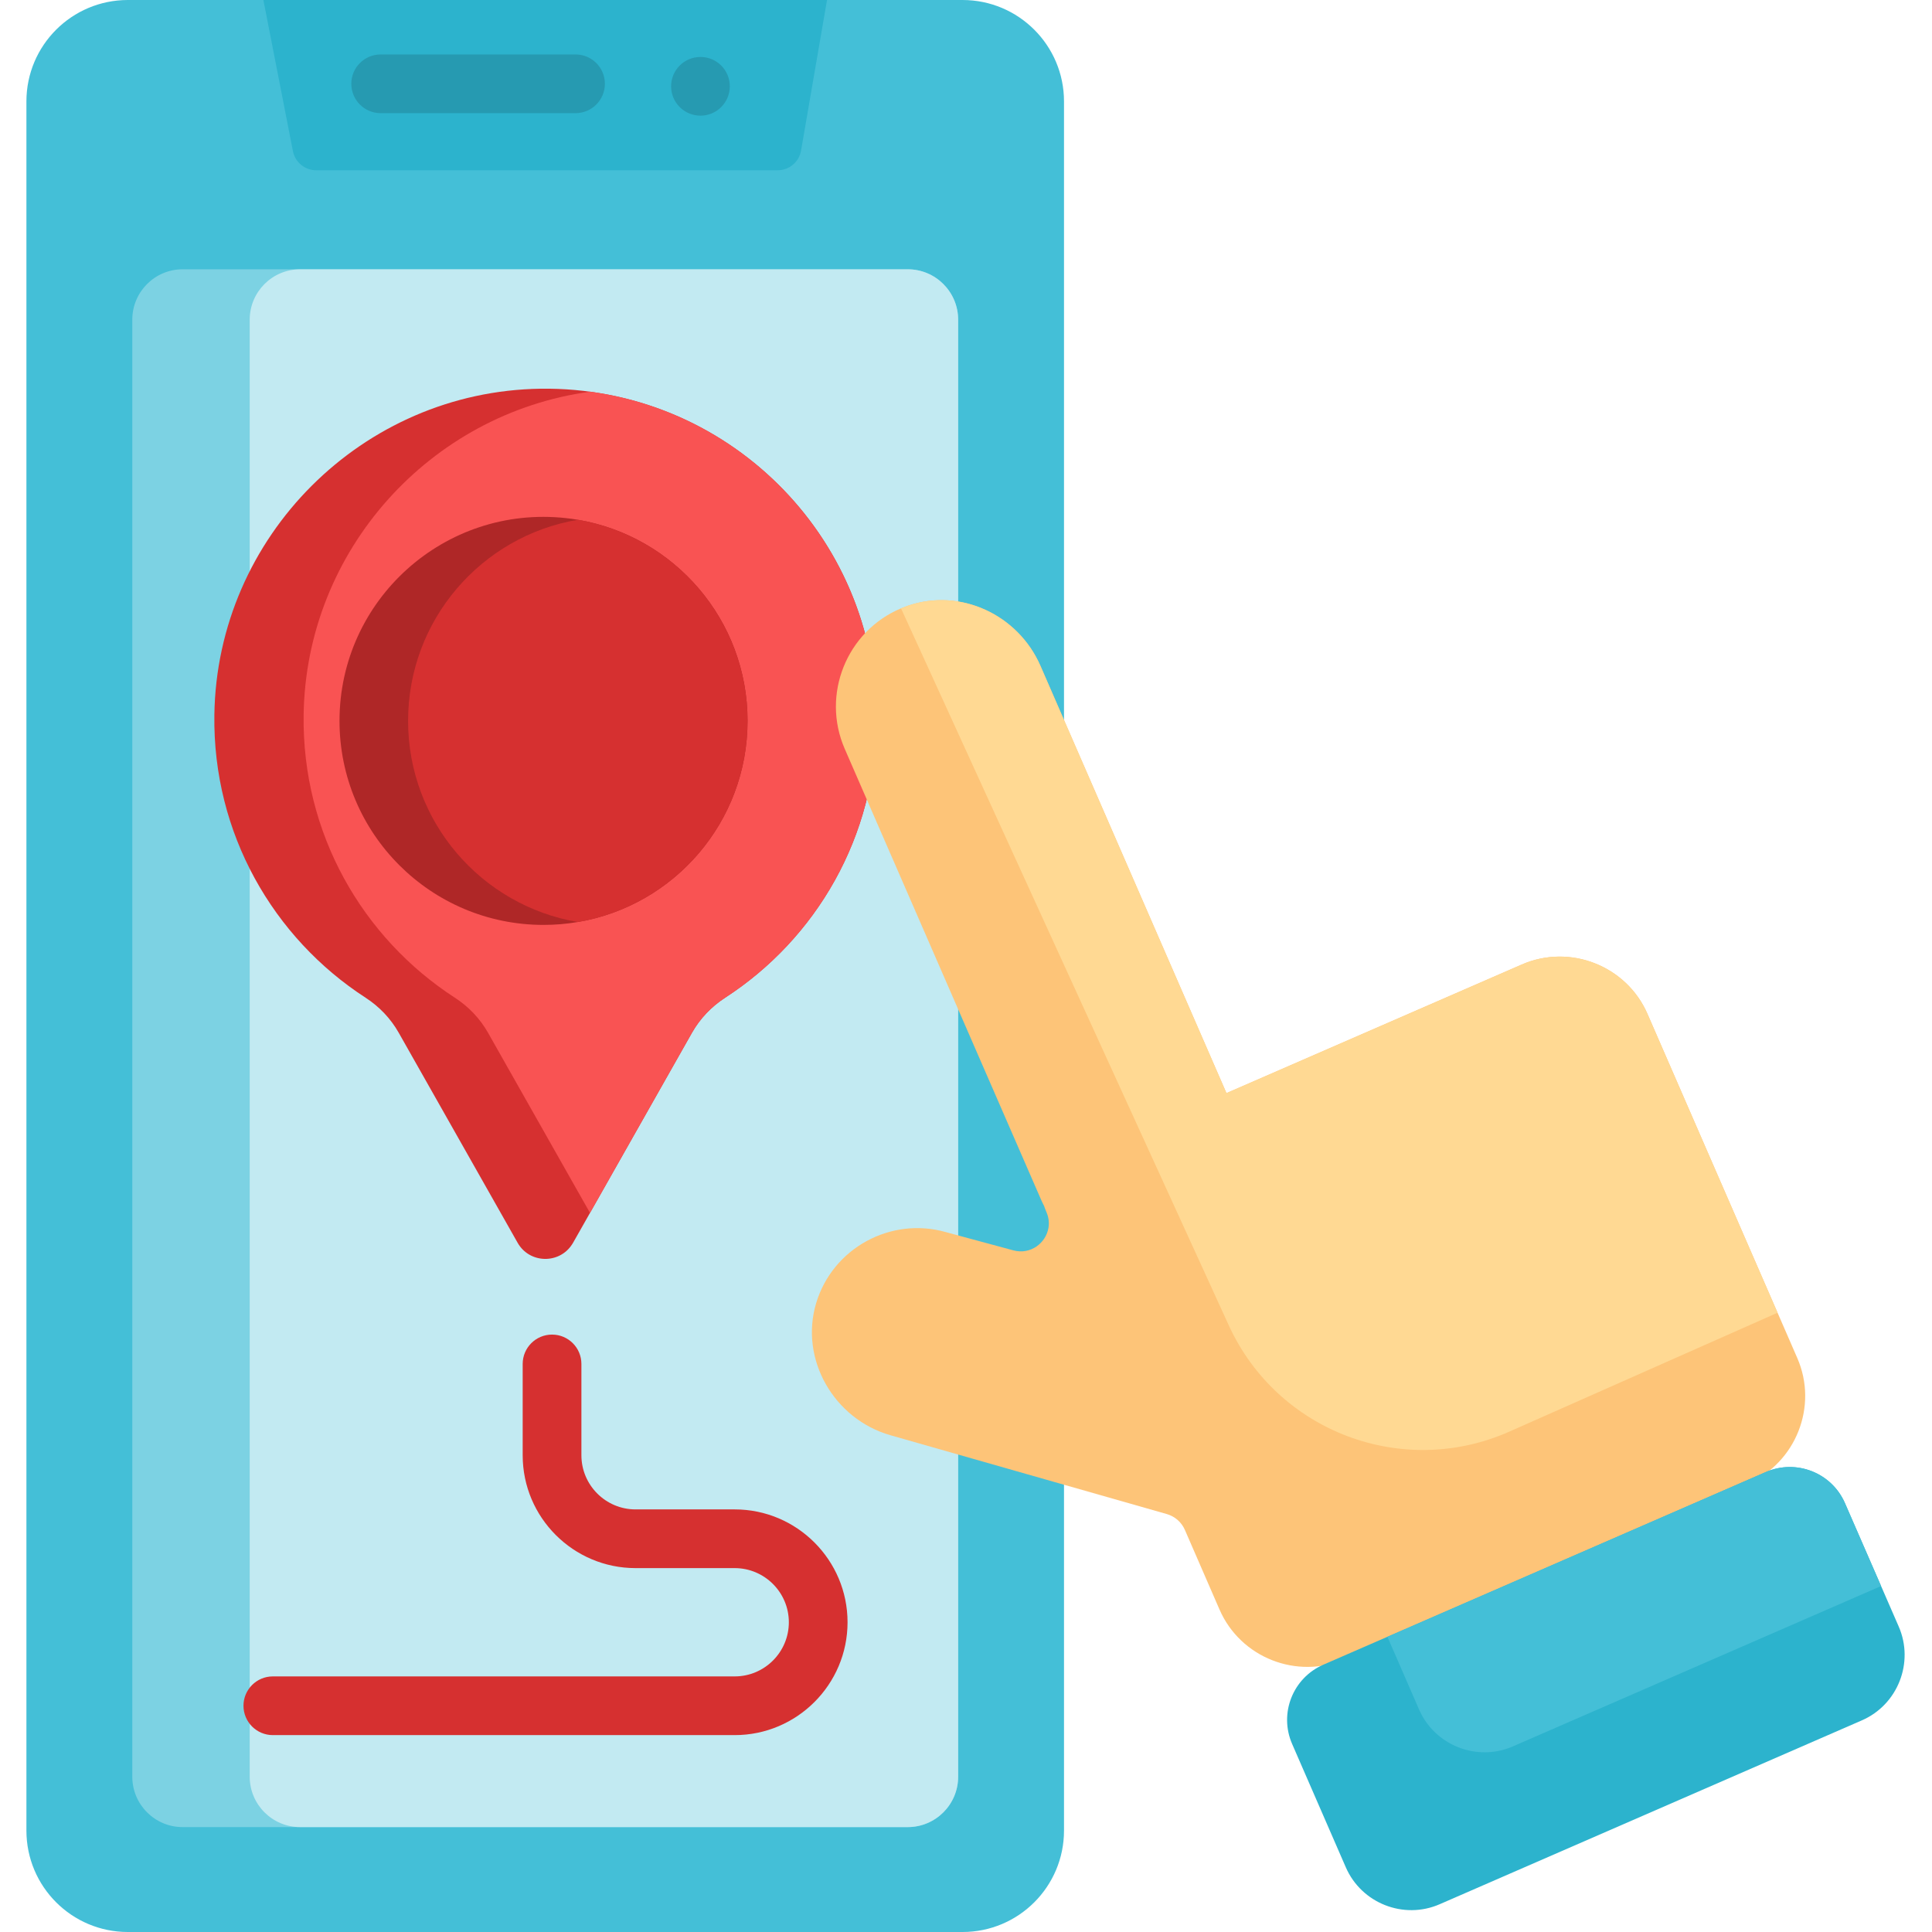 <?xml version="1.0"?>
<svg xmlns="http://www.w3.org/2000/svg" height="512px" viewBox="-7 0 512 512" width="512px" class=""><g><path d="m274.973 26.887v458.227c0 14.855-12.043 26.887-26.898 26.887h-221.188c-14.855 0-26.887-12.031-26.887-26.887v-458.227c0-14.855 12.031-26.887 26.887-26.887h221.188c14.855 0 26.898 12.031 26.898 26.887zm0 0" fill="#44bfd7" data-original="#44BFD7" class=""/><path d="m212.168 0-6.875 39.895c-.52 3.02-3.145 5.227-6.203 5.227h-122.285c-3.02 0-5.602-2.137-6.184-5.094l-7.82-40.027zm0 0" fill="#2cb3cd" data-original="#2CB3CD" class=""/><path d="m246.922 84.727v386.113c0 7.375-5.984 13.359-13.359 13.359h-192.156c-7.375 0-13.348-5.984-13.348-13.359v-386.113c0-7.375 5.973-13.363 13.348-13.363h192.156c7.375 0 13.359 5.988 13.359 13.363zm0 0" fill="#7cd2e3" data-original="#7CD2E3"/><path d="m246.922 84.727v386.113c0 7.375-5.984 13.359-13.359 13.359h-161.035c-7.375 0-13.352-5.984-13.352-13.359v-386.113c0-7.375 5.977-13.363 13.352-13.363h161.035c7.375 0 13.359 5.988 13.359 13.363zm0 0" fill="#c2eaf2" data-original="#C2EAF2"/><path d="m145.52 14.43h-51.641c-4.297 0-7.777 3.48-7.777 7.777s3.48 7.781 7.777 7.781h51.641c4.297 0 7.781-3.484 7.781-7.781s-3.484-7.777-7.781-7.777zm0 0" fill="#269ab1" data-original="#269AB1"/><path d="m186.406 22.871c0 4.297-3.48 7.781-7.777 7.781s-7.781-3.484-7.781-7.781 3.484-7.777 7.781-7.777 7.777 3.48 7.777 7.777zm0 0" fill="#269ab1" data-original="#269AB1"/><path d="m225.254 190.727c0 30.879-15.957 58.031-40.07 73.664-3.633 2.355-6.664 5.523-8.801 9.289l-27.027 47.75-4.48 7.906c-.066.125-.137.246-.219.355-3.367 5.359-11.32 5.238-14.488-.355l-31.508-55.656c-2.129-3.766-5.156-6.93-8.781-9.277-24.457-15.852-40.527-43.547-40.07-74.965.68-47.234 39.23-85.77 86.469-86.426 49.102-.656 88.977 38.91 88.977 87.715zm0 0" fill="#d63030" data-original="#D63030"/><path d="m225.254 190.727c0 30.879-15.957 58.031-40.07 73.664-3.633 2.355-6.664 5.523-8.801 9.289l-27.027 47.75-27.031-47.75c-2.129-3.766-5.156-6.93-8.785-9.277-24.465-15.852-40.531-43.547-40.074-74.965.625-43.664 33.621-79.895 75.922-85.633 42.84 5.781 75.867 42.5 75.867 86.922zm0 0" fill="#f95353" data-original="#F95353"/><path d="m191.109 191.039c0 26.766-19.453 48.988-44.984 53.305-2.953.504-5.992.766-9.086.766-29.859 0-54.066-24.207-54.066-54.07 0-32.098 27.863-57.266 60.02-53.734 1.059.113 2.105.262 3.141.438 25.527 4.32 44.977 26.539 44.977 53.297zm0 0" fill="#af2727" data-original="#AF2727" class=""/><path d="m191.109 191.039c0 26.766-19.453 48.988-44.984 53.305-25.527-4.324-44.977-26.543-44.977-53.305 0-26.758 19.449-48.977 44.984-53.297 25.527 4.32 44.977 26.539 44.977 53.297zm0 0" fill="#d63030" data-original="#D63030"/><path d="m187.703 400.008h-26.277c-7.914 0-14.348-6.438-14.348-14.348v-24.203c0-4.297-3.484-7.777-7.781-7.777s-7.781 3.48-7.781 7.777v24.203c0 16.492 13.418 29.906 29.91 29.906h26.277c7.91 0 14.348 6.438 14.348 14.352 0 7.91-6.438 14.348-14.348 14.348h-122.398c-4.297 0-7.781 3.48-7.781 7.777s3.484 7.781 7.781 7.781h122.398c16.488 0 29.906-13.418 29.906-29.906 0-16.492-13.418-29.91-29.906-29.91zm0 0" fill="#d63030" data-original="#D63030"/><path d="m456.215 393.176-106.738 46.48c-12.75 5.547-27.719-.34-33.281-13.082l-9.195-21.141c-.887-2.047-2.645-3.57-4.789-4.191l-73.238-20.891c-14.949-4.273-24.145-20.125-19.68-35.02 4.355-14.523 19.738-22.973 34.371-18.805l17.871 4.828c4.559 1.242 8.684-1.934 9.328-6.031.207-1.324.055-2.73-.559-4.129-.227-.535-.434-1.078-.617-1.617-.27-.512-.523-1.02-.75-1.551l-52.09-119.605c-6.227-14.324.488-31.145 14.934-37.207.59-.242 1.191-.473 1.801-.684 13.965-4.793 29.25 2.391 35.145 15.926l49.297 113.23 78.281-34.086c12.754-5.551 27.734.34 33.285 13.078l34.48 79.207 5.234 12.02c5.551 12.742-.34 27.719-13.09 33.27zm0 0" fill="#fdc478" data-original="#FDC478"/><path d="m464.07 347.887-71.102 31.516c-28.312 12.547-61.461-.031-74.34-28.195l-86.848-189.992c.59-.242 1.191-.473 1.801-.684 13.965-4.793 29.25 2.391 35.145 15.926l49.297 113.23 78.281-34.086c12.754-5.551 27.734.34 33.285 13.078zm0 0" fill="#ffd993" data-original="#FFD993"/><path d="m486.414 455.914-111.902 48.734c-9.52 4.145-20.691-.246-24.848-9.77l-14.238-32.715c-3.52-8.086.176-17.477 8.258-20.996l16.996-7.402 100.27-43.656c8.07-3.52 17.477.172 20.992 8.258l9.566 21.953 4.68 10.75c4.141 9.52-.254 20.703-9.773 24.844zm0 0" fill="#2cb3cd" data-original="#2CB3CD" class=""/><path d="m491.508 420.32-97.59 42.5c-9.52 4.141-20.688-.262-24.844-9.77l-8.395-19.285 100.27-43.656c8.07-3.52 17.477.172 20.992 8.258zm0 0" fill="#44bfd7" data-original="#44BFD7" class=""/></g> </svg>
